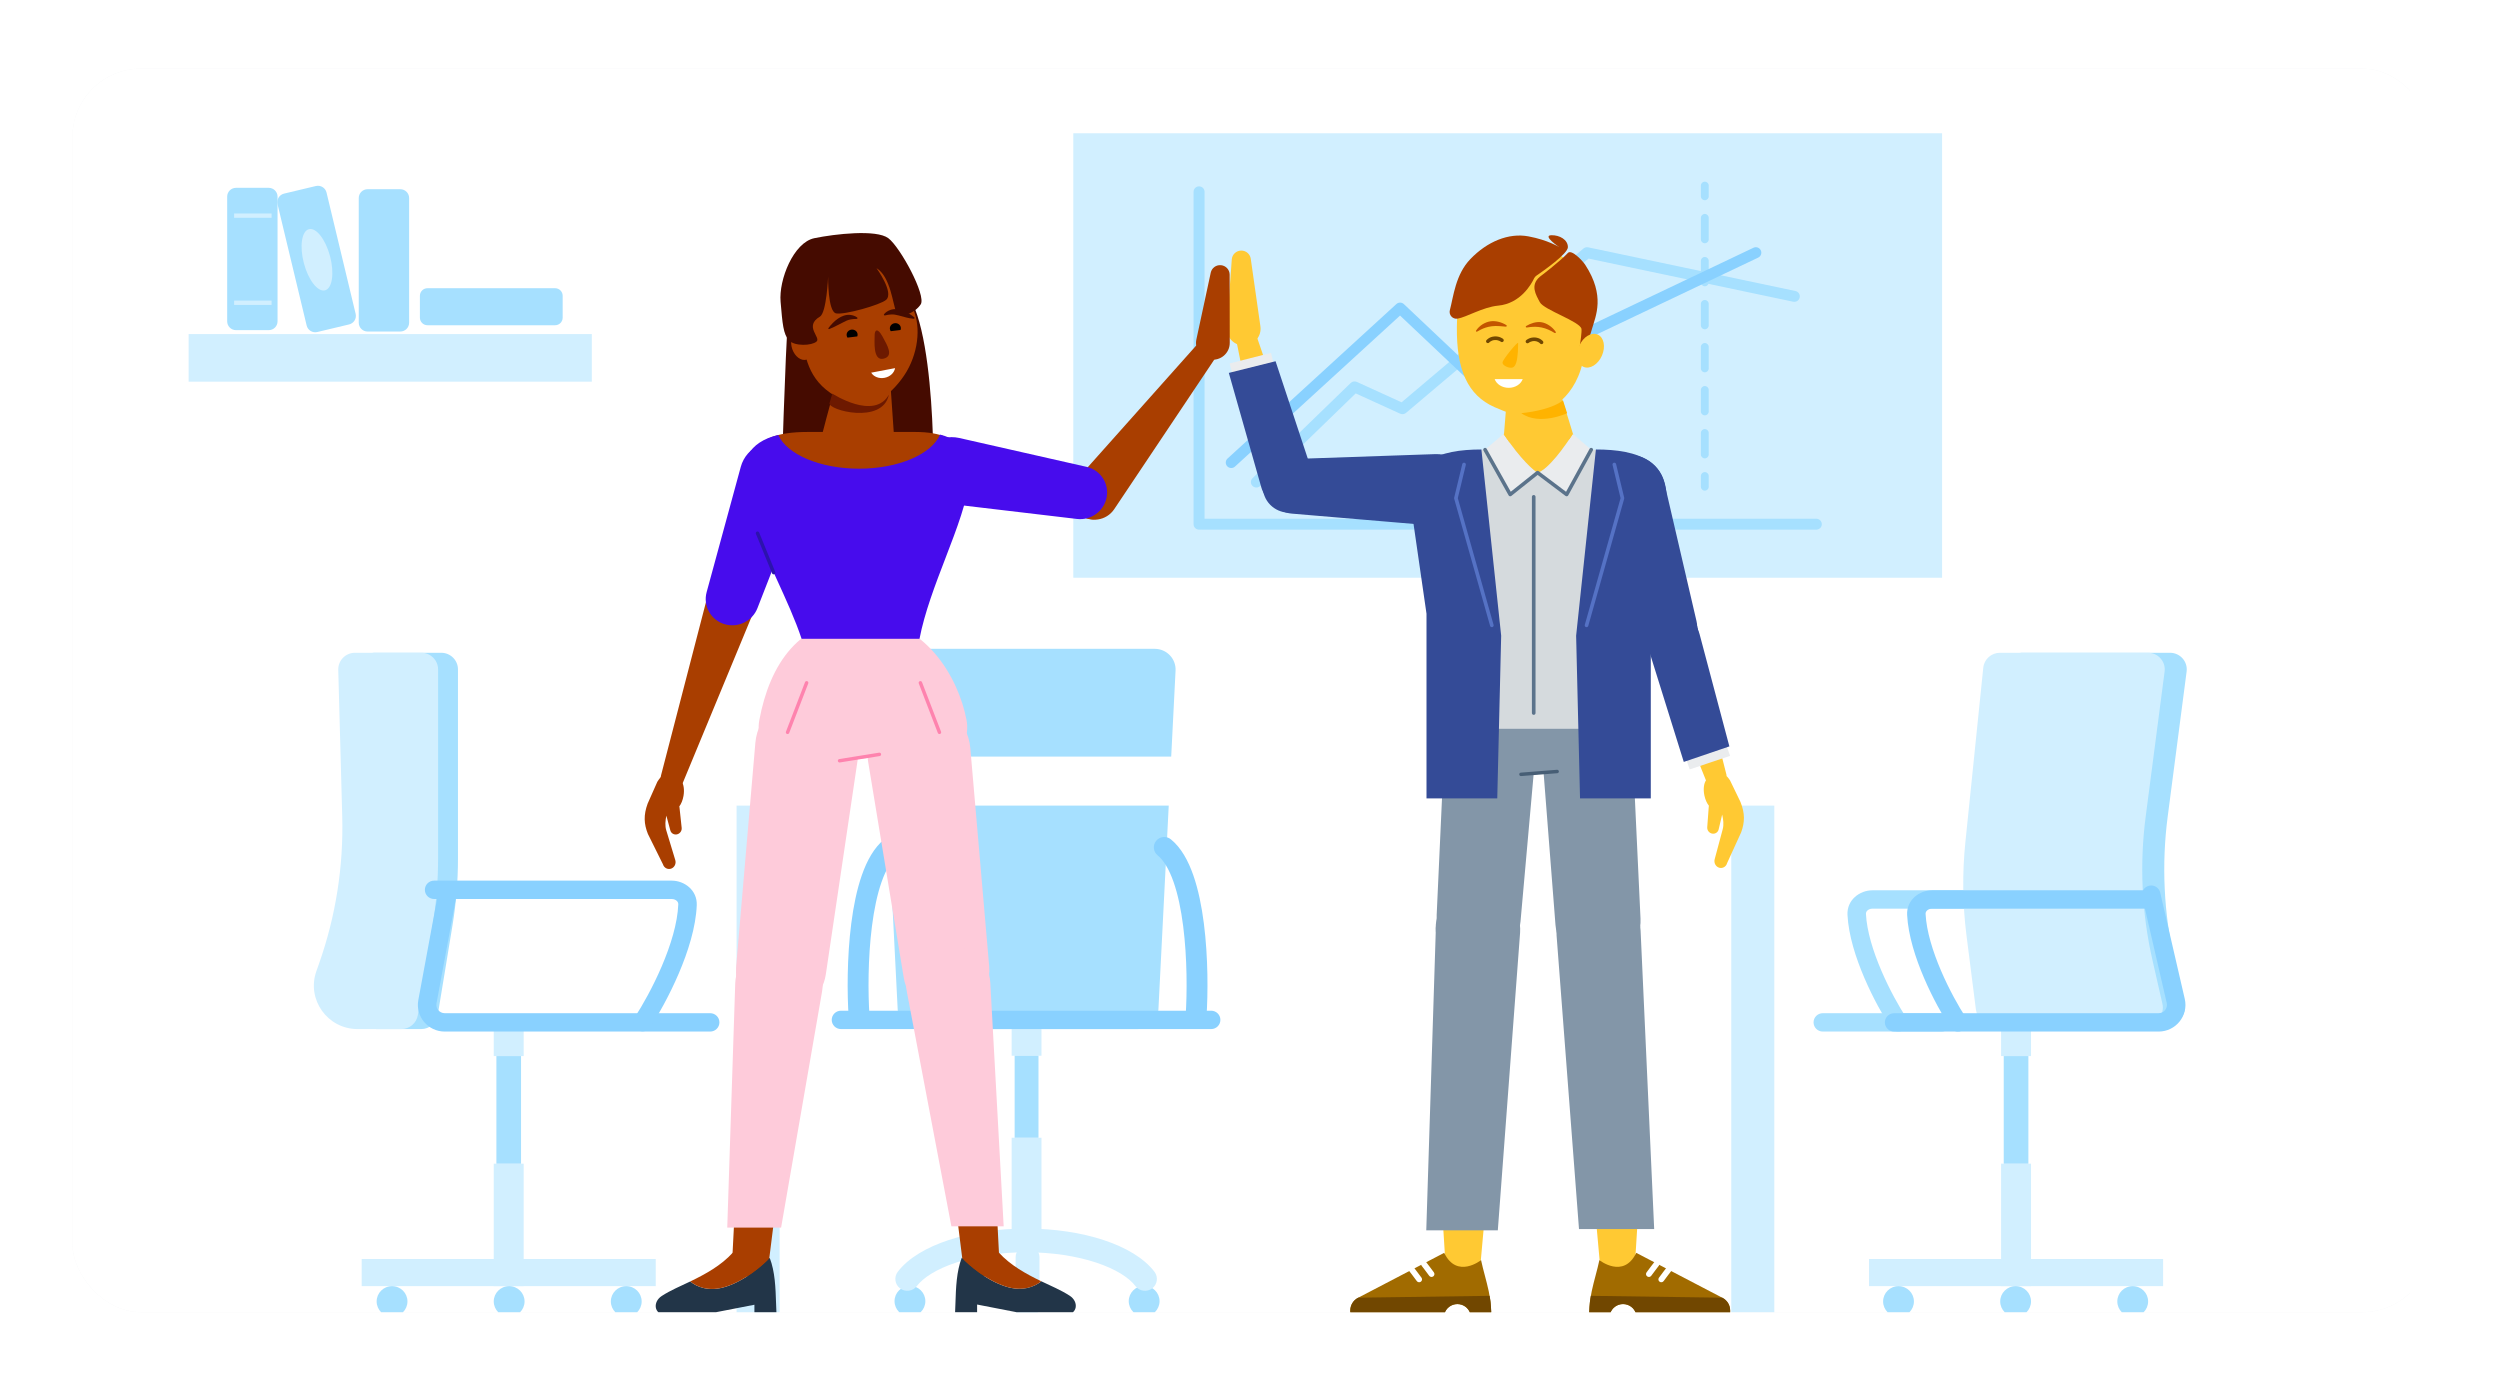<svg width="583" height="322" viewBox="0 0 583 322" fill="none" xmlns="http://www.w3.org/2000/svg">
<g filter="url(#filter0_dd_38_6842)">
<g clip-path="url(#clip0_38_6842)">
<rect x="16.884" y="8" width="550" height="290" rx="15.93" fill="white"/>
<rect width="553" height="309" transform="translate(9 -10)" fill="#F5F6F7"/>
<g clip-path="url(#clip1_38_6842)">
<rect width="553" height="309" transform="translate(9 -10)" fill="white"/>
<rect x="466.653" y="230.317" width="6.981" height="7.956" fill="#D1EFFF"/>
<rect x="466.653" y="263.365" width="6.981" height="28.56" fill="#D1EFFF"/>
<rect x="504.434" y="285.601" width="6.324" height="68.578" transform="rotate(90 504.434 285.601)" fill="#D1EFFF"/>
<rect x="467.27" y="238.273" width="5.749" height="25.092" fill="#A6E0FF"/>
<ellipse cx="442.734" cy="295.495" rx="3.593" ry="3.57" fill="#A6E0FF"/>
<ellipse cx="497.349" cy="295.495" rx="3.593" ry="3.57" fill="#A6E0FF"/>
<ellipse cx="470.041" cy="295.495" rx="3.593" ry="3.57" fill="#A6E0FF"/>
<path fill-rule="evenodd" clip-rule="evenodd" d="M435.487 204.323C435.24 204.549 435.123 204.82 435.139 205.141C435.345 209.175 436.83 213.926 438.747 218.393C440.65 222.83 442.903 226.812 444.494 229.255C445.141 230.248 444.855 231.574 443.855 232.217C442.855 232.86 441.521 232.576 440.874 231.582C439.158 228.948 436.787 224.75 434.78 220.073C432.787 215.427 431.077 210.132 430.833 205.358C430.654 201.859 433.683 199.615 436.662 199.615H487.752C488.943 199.615 489.908 200.574 489.908 201.757C489.908 202.94 488.943 203.899 487.752 203.899H436.662C436.168 203.899 435.751 204.081 435.487 204.323Z" fill="#A6E0FF"/>
<path fill-rule="evenodd" clip-rule="evenodd" d="M422.92 230.419C422.92 229.236 423.885 228.277 425.076 228.277H452.794C453.985 228.277 454.95 229.236 454.95 230.419C454.95 231.602 453.985 232.561 452.794 232.561H425.076C423.885 232.561 422.92 231.602 422.92 230.419Z" fill="#A6E0FF"/>
<path d="M505.508 182.414L509.919 148.603C510.222 146.283 508.404 144.228 506.05 144.228H471.512C469.511 144.228 467.834 145.733 467.631 147.712L463.457 188.433C462.716 195.66 462.804 202.947 463.72 210.154L465.915 227.436C466.161 229.374 467.82 230.827 469.785 230.827H505.606C508.108 230.827 509.964 228.519 509.411 226.094L507.092 215.923C504.586 204.933 504.05 193.589 505.508 182.414Z" fill="#A6E0FF"/>
<path d="M500.375 182.414L504.786 148.603C505.089 146.283 503.271 144.228 500.918 144.228H466.379C464.378 144.228 462.701 145.733 462.498 147.712L458.324 188.433C457.583 195.66 457.671 202.947 458.587 210.154L460.782 227.436C461.028 229.374 462.687 230.827 464.652 230.827H500.473C502.976 230.827 504.831 228.519 504.278 226.094L501.959 215.923C499.453 204.933 498.917 193.589 500.375 182.414Z" fill="#D1EFFF"/>
<path fill-rule="evenodd" clip-rule="evenodd" d="M501.179 198.547C502.339 198.282 503.496 199.002 503.762 200.156L509.487 224.947C510.387 228.844 507.408 232.561 503.384 232.561H441.707C440.516 232.561 439.551 231.602 439.551 230.419C439.551 229.236 440.516 228.277 441.707 228.277H503.384C504.637 228.277 505.565 227.119 505.285 225.905L499.56 201.114C499.293 199.961 500.018 198.811 501.179 198.547Z" fill="#89D1FF"/>
<path fill-rule="evenodd" clip-rule="evenodd" d="M449.396 204.323C449.149 204.549 449.032 204.82 449.048 205.141C449.254 209.175 450.74 213.926 452.656 218.393C454.559 222.83 456.812 226.812 458.403 229.255C459.05 230.248 458.764 231.574 457.764 232.217C456.765 232.86 455.43 232.576 454.783 231.582C453.068 228.948 450.696 224.75 448.69 220.073C446.696 215.427 444.986 210.132 444.742 205.358C444.563 201.859 447.592 199.615 450.571 199.615H501.661C502.852 199.615 503.817 200.574 503.817 201.757C503.817 202.94 502.852 203.899 501.661 203.899H450.571C450.077 203.899 449.66 204.081 449.396 204.323Z" fill="#89D1FF"/>
<rect width="6.954" height="6.219" transform="matrix(-1 0 0 1 242.871 231.98)" fill="#D1EFFF"/>
<rect width="6.954" height="21.88" transform="matrix(-1 0 0 1 242.871 257.315)" fill="#D1EFFF"/>
<rect width="5.563" height="19.116" transform="matrix(-1 0 0 1 242.176 238.199)" fill="#A6E0FF"/>
<ellipse cx="3.593" cy="3.57" rx="3.593" ry="3.57" transform="matrix(-1 0 0 1 270.408 291.863)" fill="#A6E0FF"/>
<ellipse cx="3.593" cy="3.57" rx="3.593" ry="3.57" transform="matrix(-1 0 0 1 215.792 291.863)" fill="#A6E0FF"/>
<ellipse cx="3.593" cy="3.57" rx="3.593" ry="3.57" transform="matrix(-1 0 0 1 243.101 291.863)" fill="#A6E0FF"/>
<path fill-rule="evenodd" clip-rule="evenodd" d="M222.99 286.422C218.404 287.934 215.297 289.944 213.796 291.917C212.87 293.135 211.125 293.376 209.899 292.456C208.674 291.535 208.431 289.802 209.358 288.584C211.834 285.329 216.169 282.848 221.238 281.176C226.384 279.479 232.618 278.505 239.291 278.505C245.965 278.505 252.199 279.479 257.345 281.176C262.414 282.848 266.749 285.329 269.225 288.584C270.151 289.802 269.909 291.535 268.683 292.456C267.458 293.376 265.713 293.135 264.787 291.917C263.286 289.944 260.178 287.934 255.592 286.422C251.083 284.935 245.449 284.032 239.291 284.032C233.134 284.032 227.5 284.935 222.99 286.422Z" fill="#D1EFFF"/>
<path fill-rule="evenodd" clip-rule="evenodd" d="M239.625 293.015C238.089 293.015 236.844 291.777 236.844 290.251L236.844 285.184C236.844 283.657 238.089 282.42 239.625 282.42C241.162 282.42 242.407 283.657 242.407 285.184L242.407 290.251C242.407 291.777 241.162 293.015 239.625 293.015Z" fill="#D1EFFF"/>
<path d="M205.343 148.387C205.203 145.623 207.421 143.307 210.205 143.307H269.279C272.063 143.307 274.281 145.623 274.141 148.387L270.144 227.386C270.014 229.96 267.876 231.98 265.282 231.98H214.202C211.608 231.98 209.47 229.96 209.34 227.386L205.343 148.387Z" fill="#A6E0FF"/>
<path fill-rule="evenodd" clip-rule="evenodd" d="M193.959 229.838C193.959 228.655 194.924 227.696 196.115 227.696H282.441C283.632 227.696 284.597 228.655 284.597 229.838C284.597 231.021 283.632 231.98 282.441 231.98H196.115C194.924 231.98 193.959 231.021 193.959 229.838Z" fill="#89D1FF"/>
<path fill-rule="evenodd" clip-rule="evenodd" d="M209.636 188.071C210.487 189.105 210.333 190.629 209.292 191.474C207.902 192.602 206.634 194.679 205.586 197.67C204.555 200.61 203.829 204.17 203.345 207.954C202.378 215.52 202.422 223.663 202.762 228.828C202.85 230.161 201.834 231.312 200.492 231.399C199.151 231.486 197.992 230.477 197.905 229.144C197.55 223.753 197.501 215.29 198.516 207.345C199.023 203.374 199.806 199.453 200.988 196.08C202.153 192.756 203.799 189.687 206.211 187.729C207.252 186.883 208.786 187.037 209.636 188.071Z" fill="#89D1FF"/>
<path fill-rule="evenodd" clip-rule="evenodd" d="M269.621 188.071C268.771 189.105 268.925 190.629 269.966 191.474C271.355 192.602 272.624 194.679 273.672 197.67C274.703 200.61 275.429 204.17 275.913 207.954C276.88 215.52 276.836 223.663 276.495 228.828C276.408 230.161 277.424 231.312 278.765 231.399C280.107 231.486 281.265 230.477 281.353 229.144C281.708 223.753 281.757 215.29 280.742 207.345C280.235 203.374 279.452 199.453 278.27 196.08C277.105 192.756 275.459 189.687 273.046 187.729C272.005 186.883 270.472 187.037 269.621 188.071Z" fill="#89D1FF"/>
<rect x="138.788" y="168.442" width="309.216" height="11.424" fill="white"/>
<rect x="171.771" y="179.866" width="10.038" height="119.137" fill="#D1EFFF"/>
<rect x="403.728" y="179.866" width="10.038" height="119.137" fill="#D1EFFF"/>
<rect x="43.987" y="69.906" width="94.029" height="11.105" fill="#D1EFFF"/>
<rect x="250.29" y="23.08" width="202.603" height="103.644" fill="#D1EFFF"/>
<path fill-rule="evenodd" clip-rule="evenodd" d="M369.257 49.954C369.56 49.698 369.965 49.596 370.354 49.678L418.701 59.867C419.393 60.013 419.836 60.689 419.689 61.377C419.542 62.065 418.861 62.505 418.169 62.359L370.439 52.3L327.883 88.284C327.503 88.605 326.971 88.678 326.518 88.472L316.147 83.742L293.885 105.329C293.379 105.82 292.567 105.811 292.073 105.307C291.578 104.804 291.588 103.997 292.095 103.506L314.986 81.308C315.366 80.94 315.934 80.842 316.416 81.062L326.844 85.818L369.257 49.954Z" fill="#A6E0FF"/>
<path fill-rule="evenodd" clip-rule="evenodd" d="M397.558 34.366C398.064 34.366 398.474 34.773 398.474 35.276L398.474 37.784C398.474 38.286 398.064 38.694 397.558 38.694C397.052 38.694 396.642 38.286 396.642 37.784L396.642 35.276C396.642 34.773 397.052 34.366 397.558 34.366ZM397.558 41.891C398.064 41.891 398.474 42.298 398.474 42.801L398.474 47.817C398.474 48.32 398.064 48.727 397.558 48.727C397.052 48.727 396.642 48.32 396.642 47.817L396.642 42.801C396.642 42.298 397.052 41.891 397.558 41.891ZM397.558 51.924C398.064 51.924 398.474 52.332 398.474 52.834L398.474 57.851C398.474 58.353 398.064 58.761 397.558 58.761C397.052 58.761 396.642 58.353 396.642 57.851L396.642 52.834C396.642 52.332 397.052 51.924 397.558 51.924ZM397.558 61.958C398.064 61.958 398.474 62.365 398.474 62.867L398.474 67.884C398.474 68.387 398.064 68.794 397.558 68.794C397.052 68.794 396.642 68.387 396.642 67.884L396.642 62.867C396.642 62.365 397.052 61.958 397.558 61.958ZM397.558 71.991C398.064 71.991 398.474 72.398 398.474 72.901L398.474 77.918C398.474 78.42 398.064 78.827 397.558 78.827C397.052 78.827 396.642 78.42 396.642 77.918L396.642 72.901C396.642 72.398 397.052 71.991 397.558 71.991ZM397.558 82.025C398.064 82.025 398.474 82.432 398.474 82.934L398.474 87.951C398.474 88.453 398.064 88.861 397.558 88.861C397.052 88.861 396.642 88.453 396.642 87.951L396.642 82.934C396.642 82.432 397.052 82.025 397.558 82.025ZM397.558 92.058C398.064 92.058 398.474 92.465 398.474 92.968L398.474 97.984C398.474 98.487 398.064 98.894 397.558 98.894C397.052 98.894 396.642 98.487 396.642 97.984L396.642 92.968C396.642 92.465 397.052 92.058 397.558 92.058ZM397.558 102.091C398.064 102.091 398.474 102.499 398.474 103.001L398.474 105.509C398.474 106.012 398.064 106.419 397.558 106.419C397.052 106.419 396.642 106.012 396.642 105.509L396.642 103.001C396.642 102.499 397.052 102.091 397.558 102.091Z" fill="#A6E0FF"/>
<path fill-rule="evenodd" clip-rule="evenodd" d="M410.617 50.374C410.923 51.008 410.653 51.769 410.015 52.072L345.736 82.64C345.256 82.869 344.684 82.779 344.299 82.415L326.489 65.587L287.998 100.806C287.477 101.282 286.666 101.249 286.187 100.732C285.707 100.214 285.74 99.408 286.261 98.932L325.634 62.905C326.131 62.451 326.897 62.457 327.386 62.919L345.425 79.964L408.908 49.775C409.546 49.471 410.312 49.739 410.617 50.374Z" fill="#89D1FF"/>
<path fill-rule="evenodd" clip-rule="evenodd" d="M279.621 35.458C280.329 35.458 280.903 36.028 280.903 36.731L280.903 114.243C280.903 114.946 280.329 115.517 279.621 115.517C278.913 115.517 278.339 114.946 278.339 114.243L278.339 36.731C278.339 36.028 278.913 35.458 279.621 35.458Z" fill="#A6E0FF"/>
<path fill-rule="evenodd" clip-rule="evenodd" d="M279.072 114.242C279.072 113.539 279.646 112.969 280.354 112.969L423.563 112.969C424.271 112.969 424.845 113.539 424.845 114.242C424.845 114.946 424.271 115.516 423.563 115.516L280.354 115.516C279.646 115.516 279.072 114.946 279.072 114.242Z" fill="#A6E0FF"/>
<rect width="6.981" height="7.956" transform="matrix(-1 0 0 1 122.122 230.317)" fill="#D1EFFF"/>
<rect width="6.981" height="28.56" transform="matrix(-1 0 0 1 122.122 263.365)" fill="#D1EFFF"/>
<rect width="6.324" height="68.578" transform="matrix(4.39947e-08 1 1 -4.34299e-08 84.343 285.601)" fill="#D1EFFF"/>
<rect width="5.749" height="25.092" transform="matrix(-1 0 0 1 121.507 238.273)" fill="#A6E0FF"/>
<ellipse cx="3.593" cy="3.57" rx="3.593" ry="3.57" transform="matrix(-1 0 0 1 149.636 291.925)" fill="#A6E0FF"/>
<ellipse cx="3.593" cy="3.57" rx="3.593" ry="3.57" transform="matrix(-1 0 0 1 95.019 291.925)" fill="#A6E0FF"/>
<ellipse cx="3.593" cy="3.57" rx="3.593" ry="3.57" transform="matrix(-1 0 0 1 122.328 291.925)" fill="#A6E0FF"/>
<path d="M84.443 182.396L83.518 148.208C83.459 146.028 85.222 144.228 87.418 144.228H102.897C105.051 144.228 106.798 145.964 106.798 148.104L106.798 192.25C106.798 197.436 106.375 202.614 105.532 207.732L102.074 228.73C101.765 230.604 100.135 231.98 98.224 231.98H88.034C81.006 231.98 76.083 225.082 78.409 218.493L79.042 216.701C82.928 205.687 84.759 194.062 84.443 182.396Z" fill="#A6E0FF"/>
<path d="M79.808 182.396L78.882 148.208C78.823 146.028 80.586 144.228 82.782 144.228H98.261C100.416 144.228 102.162 145.964 102.162 148.104L102.162 192.25C102.162 197.436 101.739 202.614 100.896 207.732L97.438 228.73C97.129 230.604 95.499 231.98 93.588 231.98H83.398C76.37 231.98 71.448 225.082 73.773 218.493L74.406 216.701C78.293 205.687 80.123 194.062 79.808 182.396Z" fill="#D1EFFF"/>
<path fill-rule="evenodd" clip-rule="evenodd" d="M104.639 198.78C103.468 198.566 102.344 199.336 102.128 200.499L97.553 225.213C96.845 229.036 99.799 232.561 103.712 232.561H165.614C166.804 232.561 167.77 231.602 167.77 230.419C167.77 229.236 166.804 228.277 165.614 228.277H103.712C102.493 228.277 101.573 227.179 101.793 225.988L106.369 201.274C106.584 200.111 105.81 198.994 104.639 198.78Z" fill="#89D1FF"/>
<path fill-rule="evenodd" clip-rule="evenodd" d="M157.813 202.074C158.065 202.303 158.188 202.583 158.175 202.911C158.003 207.289 156.401 212.472 154.318 217.345C152.248 222.186 149.784 226.539 148.046 229.203C147.398 230.195 147.683 231.522 148.682 232.165C149.681 232.809 151.016 232.526 151.664 231.533C153.527 228.677 156.112 224.105 158.286 219.02C160.446 213.968 162.281 208.223 162.484 203.079C162.621 199.601 159.614 197.363 156.631 197.363H101.235C100.044 197.363 99.079 198.322 99.079 199.505C99.079 200.688 100.044 201.647 101.235 201.647H156.631C157.125 201.647 157.544 201.828 157.813 202.074Z" fill="#89D1FF"/>
<path d="M62.665 35.801H55.037C53.9 35.801 52.977 36.721 52.977 37.855V66.938C52.977 68.072 53.9 68.991 55.037 68.991H62.665C63.803 68.991 64.725 68.072 64.725 66.938V37.855C64.725 36.721 63.803 35.801 62.665 35.801Z" fill="#A6E0FF"/>
<path d="M63.331 41.773H54.597V42.784H63.331V41.773Z" fill="#D1EFFF"/>
<path d="M63.331 62.1H54.597V63.111H63.331V62.1Z" fill="#D1EFFF"/>
<path d="M73.663 35.38L66.244 37.15C65.138 37.413 64.456 38.522 64.721 39.624L71.511 67.909C71.776 69.011 72.888 69.692 73.994 69.427L81.412 67.657C82.519 67.394 83.201 66.285 82.936 65.183L76.146 36.899C75.881 35.796 74.769 35.115 73.663 35.38Z" fill="#A6E0FF"/>
<path d="M75.796 59.705C77.484 59.262 78.011 55.711 76.973 51.773C75.935 47.835 73.726 45.001 72.038 45.443C70.35 45.885 69.823 49.436 70.861 53.374C71.898 57.312 74.108 60.147 75.796 59.705Z" fill="#D1EFFF"/>
<path d="M93.349 36.124H85.721C84.583 36.124 83.661 37.044 83.661 38.178V67.26C83.661 68.395 84.583 69.314 85.721 69.314H93.349C94.487 69.314 95.409 68.395 95.409 67.26V38.178C95.409 37.044 94.487 36.124 93.349 36.124Z" fill="#A6E0FF"/>
<path d="M97.921 60.972V66.085C97.921 67.057 98.712 67.846 99.687 67.846H129.448C130.423 67.846 131.214 67.057 131.214 66.085V60.972C131.214 60 130.423 59.212 129.448 59.212H99.687C98.712 59.212 97.921 60 97.921 60.972Z" fill="#A6E0FF"/>
</g>
<path d="M339.743 68.21C339.628 78.177 342.222 84.142 348.507 86.94C354.791 89.738 356.443 89.076 359.586 88.089C362.729 87.103 369.838 82.669 369.67 70.51C369.501 58.352 367.192 49.48 356.94 49.644C346.688 49.808 339.908 53.916 339.743 68.21Z" fill="#FFC933"/>
<path d="M354.029 72.012C354.029 71.421 350.461 75.817 350.388 76.506C350.314 77.195 351.647 77.747 352.207 77.747C352.766 77.747 354.029 78.1 354.029 72.012Z" fill="#FFB300"/>
<path d="M351.446 84.318L350.628 94.525C350.628 94.525 353.812 96.251 357.25 96.333C362.018 96.446 365.126 95.035 367.028 93.871C365.824 89.798 362.803 80.407 362.803 80.407L351.446 84.318Z" fill="#FFC933"/>
<path d="M354.759 88.359C362.322 87.53 364.487 85.356 364.487 85.356L365.449 88.361C365.449 88.361 359.023 91.377 354.759 88.359Z" fill="#FFB300"/>
<path d="M358.292 56.282C358.058 56.441 357.87 56.66 357.75 56.916C357.108 58.271 354.592 62.79 349.352 63.276C345.842 63.601 341.871 66.013 339.895 66.312C339.632 66.352 339.364 66.326 339.115 66.238C338.865 66.149 338.641 66 338.464 65.805C338.286 65.609 338.161 65.372 338.098 65.116C338.035 64.86 338.038 64.592 338.105 64.338C338.955 61.115 339.41 56.037 342.896 52.41C346.818 48.33 351.818 46.261 356.424 47.119C361.029 47.977 363.619 49.642 363.619 49.642C363.619 49.642 359.565 46.903 361.783 46.852C363.669 46.809 365.634 47.876 365.634 49.642C365.634 51.174 359.834 55.23 358.292 56.282Z" fill="#A93E00"/>
<path d="M359.099 56.533C359.099 56.533 363.649 53.107 365.634 50.981C366.47 50.086 369.009 52.733 369.676 53.757C374.396 60.999 372.106 65.706 371.247 68.71C370.951 69.737 370.18 72.527 369.676 73.324C369.266 73.97 368.258 73.597 368.388 72.841C368.533 72.006 368.902 69.315 368.8 68.706C368.512 66.99 360.053 64.274 359.099 62.486C358.146 60.698 356.786 58.498 359.099 56.533Z" fill="#A93E00"/>
<path d="M373.575 74.925C374.482 72.844 374.031 70.646 372.568 70.016C371.104 69.386 369.182 70.564 368.275 72.645C367.368 74.727 367.819 76.925 369.283 77.555C370.746 78.184 372.668 77.007 373.575 74.925Z" fill="#FFC933"/>
<path d="M344.462 69.329C344.281 69.43 344.111 69.257 344.224 69.084C344.969 67.947 346.294 67.103 347.634 66.922C348.821 66.762 350.223 67.144 351.286 67.823C351.47 67.941 351.368 68.196 351.151 68.176C350.711 68.136 350.282 68.099 349.735 68.055C347.015 67.836 345.464 68.767 344.462 69.329Z" fill="#C35500"/>
<path d="M356.063 68.376C355.832 68.416 355.705 68.146 355.905 68.023C356.937 67.387 358.252 66.984 359.363 67.129C360.636 67.289 362.044 68.241 362.793 69.39C362.913 69.574 362.708 69.753 362.521 69.639C360.534 68.43 358.733 67.907 356.063 68.376Z" fill="#C35500"/>
<path fill-rule="evenodd" clip-rule="evenodd" d="M349.988 71.688C349.947 71.656 349.429 71.255 348.61 71.297C347.738 71.342 347.311 71.85 347.3 71.864C347.151 72.044 346.883 72.07 346.702 71.921C346.521 71.773 346.495 71.507 346.644 71.327C346.727 71.226 347.355 70.515 348.566 70.453L348.567 70.453C349.687 70.396 350.407 70.94 350.516 71.026C350.7 71.171 350.731 71.437 350.585 71.62C350.439 71.803 350.172 71.833 349.988 71.688Z" fill="#714700"/>
<path fill-rule="evenodd" clip-rule="evenodd" d="M357.937 71.543C357.069 71.471 356.508 71.934 356.48 71.958C356.301 72.109 356.032 72.087 355.88 71.909C355.728 71.732 355.75 71.465 355.929 71.314C356.022 71.236 356.804 70.6 358.008 70.701L358.008 70.701C359.135 70.795 359.72 71.456 359.813 71.569C359.962 71.749 359.936 72.015 359.754 72.163C359.573 72.311 359.305 72.285 359.156 72.105C359.133 72.077 358.738 71.609 357.937 71.543" fill="#714700"/>
<path d="M355.101 80.407C354.665 81.586 353.364 82.442 351.826 82.442C350.288 82.442 348.987 81.586 348.551 80.407H355.1H355.101Z" fill="white"/>
<path d="M334.696 97.9C339.854 97.722 343.998 102.17 343.423 107.267C342.92 111.731 338.95 114.964 334.441 114.583L301.22 111.774C297.973 111.499 295.424 108.849 295.293 105.612C295.152 102.102 297.888 99.168 301.415 99.046L334.696 97.9Z" fill="#344B97"/>
<path d="M293.069 71.085L288.625 71.985L295.44 105.932C295.931 108.379 298.317 109.95 300.775 109.443C303.476 108.885 305.085 106.084 304.195 103.494L293.069 71.085Z" fill="#FFC933" stroke="#FFC933" stroke-width="0.39"/>
<path d="M296.399 74.297L297.22 77.697L287.641 80.258L286.763 76.751L296.399 74.297Z" fill="#EAECEE"/>
<path d="M286.56 78.962L297.46 76.241L305.974 101.959C307.133 105.46 304.963 109.214 301.334 109.985C298.161 110.659 295.026 108.781 294.145 105.678L286.56 78.962Z" fill="#344B97"/>
<ellipse cx="6.139" cy="6.108" rx="6.139" ry="6.108" transform="matrix(-0.933 0.359 -0.363 -0.932 308.555 108.94)" fill="#344B97"/>
<path d="M291.677 52.339C291.521 51.24 290.569 50.427 289.453 50.437C288.293 50.447 287.335 51.342 287.252 52.492L286.108 68.38C285.936 70.766 287.94 72.744 290.339 72.557C292.601 72.38 294.245 70.344 293.926 68.111L291.677 52.339Z" fill="#FFC933"/>
<path d="M388.123 104.584C386.961 99.59 381.568 96.766 376.764 98.637C372.557 100.276 370.442 104.92 371.978 109.148L383.311 140.335C384.417 143.379 387.65 145.138 390.829 144.426C394.276 143.653 396.42 140.268 395.626 136.853L388.123 104.584Z" fill="#344B97"/>
<path d="M385.328 142.251L398.212 174.412L402.432 172.762L394.008 139.558C393.335 136.904 390.45 135.425 387.879 136.42C385.54 137.325 384.4 139.934 385.328 142.251Z" fill="#FFC933" stroke="#FFC933" stroke-width="0.39"/>
<path d="M403.465 168.264L402.291 164.968L392.855 168.007L394.039 171.423L403.465 168.264Z" fill="#EAECEE"/>
<path d="M392.658 169.679L403.29 166.059L396.341 139.881C395.395 136.317 391.519 134.344 388.053 135.662C385.022 136.814 383.422 140.087 384.383 143.166L392.658 169.679Z" fill="#344B97"/>
<ellipse cx="6.141" cy="6.106" rx="6.141" ry="6.106" transform="matrix(-0.979 0.204 0.206 0.979 394.681 132.629)" fill="#344B97"/>
<path d="M403.062 173.454C402.339 172.446 401.03 171.951 399.766 172.316C398.895 172.567 398.225 173.175 397.87 173.933C397.342 174.65 397.155 176.022 397.462 177.495C397.667 178.478 398.053 179.322 398.515 179.899C398.499 179.975 398.487 180.053 398.481 180.133L398.126 184.92C398.07 185.678 398.653 186.356 399.415 186.417C400.064 186.468 400.641 186.052 400.789 185.424L401.606 181.957C401.878 183.113 402.026 184.295 401.739 185.367L399.86 192.379C399.635 193.221 400.103 194.103 400.905 194.348C401.708 194.593 402.542 194.109 402.767 193.266L406.043 186.087C406.899 183.718 406.947 181.677 405.875 179.011L403.448 173.99C403.319 173.789 403.191 173.611 403.062 173.454Z" fill="#FFC933"/>
<path d="M358.478 163.2C358.976 157.61 355.041 152.546 349.468 151.605C343.132 150.534 337.326 155.183 337.034 161.559L335.033 205.376C334.795 210.581 338.714 215.093 343.93 215.619C349.332 216.165 354.108 212.244 354.587 206.872L358.478 163.2Z" fill="#8396A8"/>
<path d="M341.358 267.515C338.39 267.515 336.038 270.003 336.222 272.945L337.142 287.621L345.118 288.239L346.483 273.083C346.752 270.092 344.381 267.515 341.358 267.515Z" fill="#FFC933"/>
<path fill-rule="evenodd" clip-rule="evenodd" d="M316.689 294.649L336.783 284.162L336.784 284.164C339.755 290.34 345.385 285.862 345.385 285.862C345.631 287.028 345.945 288.22 346.262 289.424C346.904 291.86 347.558 294.345 347.688 296.757L347.766 298.213L342.866 298.282C342.458 297.02 341.267 296.107 339.862 296.107C338.425 296.107 337.213 297.061 336.832 298.367L314.889 298.676V297.598C314.889 296.361 315.581 295.226 316.689 294.649Z" fill="#A16B00"/>
<path fill-rule="evenodd" clip-rule="evenodd" d="M332.603 286.357C332.376 286.062 331.951 286.005 331.654 286.231C331.357 286.457 331.3 286.879 331.527 287.175L332.065 286.766L332.603 286.357ZM332.305 288.192C332.718 288.736 333.147 289.305 333.275 289.492C333.485 289.8 333.907 289.879 334.216 289.67C334.525 289.461 334.605 289.042 334.394 288.735C334.242 288.513 333.786 287.909 333.385 287.38C333.18 287.112 332.985 286.856 332.841 286.668C332.769 286.573 332.709 286.496 332.668 286.442L332.603 286.357C332.603 286.357 332.603 286.357 332.065 286.766C331.527 287.175 331.527 287.175 331.527 287.175L331.591 287.258C331.632 287.312 331.691 287.389 331.763 287.483C331.907 287.671 332.101 287.925 332.305 288.192Z" fill="white"/>
<path fill-rule="evenodd" clip-rule="evenodd" d="M329.713 287.596C329.486 287.3 329.061 287.244 328.764 287.469C328.467 287.695 328.41 288.117 328.637 288.413L328.701 288.497C328.743 288.55 328.802 288.627 328.874 288.721C329.017 288.909 329.212 289.163 329.415 289.431C329.828 289.974 330.257 290.544 330.385 290.731C330.596 291.038 331.017 291.118 331.326 290.908C331.635 290.699 331.715 290.28 331.505 289.973C331.352 289.751 330.897 289.147 330.495 288.619C330.291 288.35 330.095 288.094 329.951 287.906C329.879 287.812 329.819 287.734 329.778 287.68L329.713 287.596C329.713 287.596 329.713 287.596 329.22 287.97L329.713 287.596Z" fill="white"/>
<path fill-rule="evenodd" clip-rule="evenodd" d="M316.739 294.623L316.689 294.649C315.581 295.226 314.889 296.361 314.889 297.598V298.676L336.832 298.367C337.213 297.061 338.425 296.107 339.862 296.107C341.267 296.107 342.458 297.02 342.866 298.282L347.766 298.213L347.688 296.757C347.643 295.908 347.532 295.049 347.379 294.187L316.739 294.623Z" fill="#714700"/>
<path d="M354.483 209.543C354.895 204.037 350.64 199.285 345.088 199.052C339.619 198.822 335.013 203.072 334.841 208.508L332.606 278.915L349.291 278.915L354.483 209.543Z" fill="#8396A8"/>
<path d="M334.801 208.404C334.801 203.527 338.78 199.568 343.688 199.568C348.596 199.568 352.575 203.527 352.575 208.404C352.575 213.28 348.596 217.239 343.688 217.239C338.78 217.239 334.801 213.28 334.801 208.404Z" fill="#8396A8"/>
<path d="M359.399 164.933C358.944 159.104 363.345 153.974 369.208 153.496C375.152 153.012 380.281 157.494 380.559 163.415L382.57 206.26C382.823 211.639 378.7 216.272 373.299 216.68C367.867 217.09 363.158 213.079 362.737 207.682L359.399 164.933Z" fill="#8396A8"/>
<path d="M377.002 267.515C379.969 267.515 382.322 270.002 382.137 272.945L381.217 287.621L373.241 288.238L371.876 273.083C371.607 270.092 373.979 267.515 377.002 267.515Z" fill="#FFC933"/>
<path fill-rule="evenodd" clip-rule="evenodd" d="M401.671 294.649L381.578 284.163L381.576 284.164C378.606 290.34 372.975 285.863 372.975 285.863C372.729 287.029 372.415 288.221 372.098 289.424C371.456 291.861 370.802 294.345 370.672 296.757L370.595 298.214L375.494 298.283C375.902 297.021 377.093 296.107 378.498 296.107C379.935 296.107 381.147 297.062 381.529 298.368L403.471 298.677V297.599C403.471 296.362 402.779 295.227 401.671 294.649Z" fill="#A16B00"/>
<path fill-rule="evenodd" clip-rule="evenodd" d="M385.758 286.357C385.985 286.062 386.409 286.005 386.707 286.231C387.004 286.457 387.061 286.879 386.834 287.174L386.296 286.766L385.758 286.357ZM386.056 288.192C385.643 288.735 385.214 289.305 385.085 289.492C384.875 289.8 384.454 289.879 384.145 289.67C383.836 289.461 383.756 289.042 383.966 288.735C384.118 288.513 384.574 287.909 384.976 287.38C385.18 287.112 385.375 286.856 385.52 286.668C385.592 286.573 385.651 286.496 385.693 286.442L385.758 286.357C385.758 286.357 385.758 286.357 386.296 286.766C386.834 287.174 386.834 287.174 386.834 287.174L386.769 287.258C386.728 287.312 386.669 287.389 386.597 287.483C386.453 287.671 386.259 287.925 386.056 288.192Z" fill="white"/>
<path fill-rule="evenodd" clip-rule="evenodd" d="M388.647 287.596C388.874 287.301 389.299 287.244 389.596 287.47C389.893 287.695 389.95 288.118 389.723 288.413L389.659 288.497C389.618 288.551 389.559 288.628 389.487 288.722C389.343 288.909 389.149 289.164 388.945 289.431C388.532 289.974 388.103 290.544 387.975 290.731C387.765 291.038 387.343 291.118 387.034 290.909C386.725 290.7 386.645 290.281 386.856 289.974C387.008 289.751 387.464 289.147 387.865 288.619C388.07 288.351 388.265 288.095 388.409 287.906C388.481 287.812 388.541 287.735 388.582 287.681L388.647 287.596C388.647 287.596 388.647 287.596 389.14 287.97L388.647 287.596Z" fill="white"/>
<path fill-rule="evenodd" clip-rule="evenodd" d="M401.62 294.623L401.671 294.649C402.779 295.227 403.471 296.361 403.471 297.599V298.677L381.529 298.368C381.148 297.062 379.935 296.107 378.498 296.107C377.093 296.107 375.902 297.02 375.494 298.283L370.595 298.214L370.672 296.757C370.718 295.908 370.829 295.049 370.981 294.187L401.62 294.623Z" fill="#714700"/>
<path d="M362.995 210.173C362.594 204.92 366.465 200.299 371.737 199.738C377.362 199.14 382.33 203.378 382.586 208.993L385.755 278.613H368.221L362.995 210.173Z" fill="#8396A8"/>
<path d="M382.235 208.465C382.235 203.569 378.24 199.599 373.311 199.599H371.987C367.058 199.599 363.063 203.569 363.063 208.465C363.063 213.362 367.058 217.332 371.987 217.332H373.311C378.24 217.332 382.235 213.362 382.235 208.465Z" fill="#8396A8"/>
<path d="M380.294 138.288C380.294 132.708 375.741 128.185 370.125 128.185H347.449C341.715 128.185 337.115 132.893 337.285 138.588L338.043 163.944C338.219 169.818 343.422 174.281 349.296 173.596L371.385 171.022C376.465 170.43 380.294 166.154 380.294 161.072V138.288Z" fill="#8396A8"/>
<path fill-rule="evenodd" clip-rule="evenodd" d="M354.285 172.609C354.303 172.831 354.498 172.997 354.722 172.98L363.155 172.316C363.379 172.299 363.546 172.104 363.528 171.882C363.511 171.66 363.315 171.494 363.091 171.511L354.658 172.175C354.434 172.192 354.267 172.387 354.285 172.609Z" fill="#475E75"/>
<path d="M346.654 96.82H370.199C387.55 96.82 382.996 120.077 382.198 129.514V161.962H335.032C335.032 154.419 335.359 135.125 335.856 127.601C336.481 118.134 333.454 96.82 346.654 96.82Z" fill="#D5DADD"/>
<path d="M366.773 93.201C365.036 95.946 360.962 101.591 358.565 102.218C357.609 101.696 354.682 99.16 350.618 93.201L346.318 96.86L352.181 107.315L358.565 102.218L365.34 107.315L371.072 96.86L366.773 93.201Z" fill="#EAECEE"/>
<path d="M358.564 102.218C360.962 101.591 365.035 95.946 366.772 93.201H350.617C354.682 99.16 357.609 101.696 358.564 102.218Z" fill="#FFC933"/>
<path fill-rule="evenodd" clip-rule="evenodd" d="M371.276 96.49C371.07 96.378 370.812 96.454 370.699 96.658L365.203 106.683L358.821 101.882C358.666 101.765 358.451 101.768 358.299 101.889L352.307 106.673L346.689 96.655C346.575 96.451 346.316 96.378 346.111 96.492C345.906 96.605 345.833 96.862 345.947 97.066L351.81 107.521C351.871 107.629 351.977 107.706 352.1 107.73C352.222 107.753 352.349 107.722 352.447 107.644L358.573 102.754L365.083 107.652C365.182 107.726 365.308 107.754 365.429 107.728C365.55 107.702 365.653 107.625 365.713 107.517L371.445 97.062C371.557 96.858 371.482 96.601 371.276 96.49Z" fill="#5B738B"/>
<path fill-rule="evenodd" clip-rule="evenodd" d="M357.663 107.436C357.428 107.436 357.238 107.625 357.238 107.858V158.282C357.238 158.516 357.428 158.705 357.663 158.705C357.898 158.705 358.088 158.516 358.088 158.282V107.858C358.088 107.625 357.898 107.436 357.663 107.436Z" fill="#5B738B"/>
<path d="M368.463 178.187H384.966V135.121L388.425 111.175C390.184 99.353 381.823 96.82 372.164 96.82L367.553 140.248L368.463 178.187Z" fill="#344B97"/>
<path d="M349.162 178.187H332.66V135.121L329.201 111.175C327.442 99.353 335.803 96.82 345.461 96.82L350.073 140.248L349.162 178.187Z" fill="#344B97"/>
<path fill-rule="evenodd" clip-rule="evenodd" d="M376.361 99.908C376.133 99.962 375.993 100.19 376.047 100.417L377.914 108.17L369.571 137.721C369.508 137.946 369.639 138.179 369.865 138.242C370.091 138.305 370.325 138.174 370.389 137.949L378.762 108.292C378.781 108.223 378.783 108.15 378.766 108.08L376.873 100.22C376.819 99.994 376.589 99.854 376.361 99.908Z" fill="#5572C5"/>
<path fill-rule="evenodd" clip-rule="evenodd" d="M341.514 99.908C341.742 99.962 341.882 100.19 341.828 100.417L339.961 108.17L348.304 137.721C348.367 137.946 348.236 138.179 348.01 138.242C347.784 138.305 347.55 138.174 347.486 137.949L339.113 108.292C339.094 108.223 339.092 108.15 339.109 108.08L341.002 100.22C341.056 99.994 341.286 99.854 341.514 99.908Z" fill="#5572C5"/>
<path d="M202.808 113.965C213.292 111.789 217.243 105.686 217.552 104.763C217.861 103.84 218.285 58.263 208.068 58.512C197.851 58.761 184.539 56.559 183.816 65.499C183.093 74.44 182.212 105.451 182.212 105.451C182.212 105.451 192.38 116.129 202.808 113.965Z" fill="#450B00"/>
<path d="M188.121 75.847C189.366 75.421 189.878 73.641 189.265 71.87C188.652 70.1 187.145 69.01 185.9 69.435C184.655 69.861 184.143 71.641 184.756 73.412C185.369 75.183 186.876 76.273 188.121 75.847Z" fill="#A93E00"/>
<path d="M186.703 68.955C187.656 73.749 187.76 79.534 193.605 83.604C201.727 89.268 206.963 84.721 210.181 80.504C213.819 75.746 214.812 69.398 213.308 65.041C209.569 54.231 205.597 44.59 195.318 47.297C185.038 50.004 185.146 61.117 186.703 68.955Z" fill="#A93E00"/>
<path d="M207.708 82.457L208.556 94.757C208.556 94.757 205.254 96.836 201.688 96.935C196.743 97.072 193.521 95.372 191.548 93.97C192.797 89.063 195.929 77.751 195.929 77.751L207.708 82.457Z" fill="#A93E00"/>
<path d="M194.102 83.791L193.44 85.989C192.967 87.637 205.878 91.091 207.289 84.029C203.875 90.157 194.102 83.791 194.102 83.791Z" fill="#6D1900"/>
<path d="M206.064 75.642C203.45 76.289 204 71.26 203.965 70.331C203.915 68.981 204.592 68.282 205.777 70.438C206.962 72.593 208.462 75.048 206.064 75.642Z" fill="#6D1900"/>
<path d="M204.398 54.53C204.398 54.53 208.544 60.216 206.653 61.917C205.345 63.092 196.936 65.469 194.974 65.084C193.012 64.698 193.117 56.522 193.117 56.522C193.117 56.522 192.763 64.911 191.213 65.829C187.386 68.102 191.543 70.693 190.408 71.661C189.273 72.628 185.312 72.799 183.981 71.363C182.651 69.927 182.475 67.51 182.033 62.36C181.591 57.211 185.066 48.536 189.917 47.542C194.767 46.548 204.366 45.46 207.152 47.542C209.938 49.624 216.04 60.899 214.713 62.975C213.386 65.051 209.809 66.376 209.008 64.738C208.207 63.1 207.719 56.537 204.398 54.53Z" fill="#450B00"/>
<path d="M207.523 68.72C207.547 68.911 207.617 69.085 207.723 69.234L210.004 68.953C210.07 68.783 210.096 68.597 210.072 68.407C209.99 67.746 209.351 67.281 208.648 67.367C207.945 67.454 207.441 68.059 207.523 68.72Z" fill="black"/>
<path d="M197.438 70.22C197.461 70.411 197.531 70.585 197.637 70.734L199.919 70.453C199.984 70.284 200.01 70.098 199.986 69.907C199.904 69.246 199.265 68.781 198.562 68.867C197.859 68.954 197.355 69.56 197.438 70.22V70.22Z" fill="black"/>
<path d="M203.159 78.907C203.723 79.839 204.97 80.357 206.278 80.108C207.586 79.859 208.552 78.921 208.729 77.847L203.16 78.907L203.159 78.907Z" fill="white"/>
<path d="M213.069 66.339C213.269 66.35 213.356 66.114 213.199 65.987C211.682 64.759 209.49 63.612 207.594 64.288C207.046 64.491 206.529 64.814 206.163 65.263C206.038 65.417 206.194 65.61 206.386 65.559C206.864 65.434 207.336 65.356 207.824 65.334C208.427 65.293 208.985 65.415 209.58 65.567C210.694 65.843 211.877 66.269 213.069 66.339Z" fill="#450B00"/>
<path d="M196.654 67.156C197.195 66.865 197.705 66.612 198.3 66.505C198.78 66.408 199.256 66.37 199.752 66.375C199.95 66.378 200.054 66.153 199.895 66.035C199.43 65.687 198.849 65.499 198.268 65.435C196.246 65.235 194.38 66.915 193.213 68.486C193.099 68.64 193.216 68.804 193.395 68.734C193.886 68.542 194.849 68.113 196.654 67.156Z" fill="#450B00"/>
<path d="M159.258 174.494C158.69 175.866 157.108 176.531 155.727 175.978C154.483 175.48 153.807 174.149 154.142 172.856L164.605 132.52C165.398 129.462 168.598 127.648 171.65 128.527C174.829 129.442 176.492 132.876 175.231 135.922L159.258 174.494Z" fill="#A93E00"/>
<ellipse cx="5.202" cy="5.18" rx="5.202" ry="5.18" transform="matrix(0.965 0.263 -0.266 0.964 166.509 127.1)" fill="#A93E00"/>
<path d="M153.663 173.757C154.353 172.727 155.646 172.191 156.92 172.515C157.799 172.738 158.488 173.324 158.867 174.071C159.418 174.77 159.649 176.136 159.39 177.618C159.217 178.606 158.858 179.463 158.416 180.054C158.435 180.129 158.448 180.207 158.457 180.286L158.967 185.059C159.048 185.816 158.486 186.512 157.727 186.597C157.08 186.67 156.49 186.271 156.322 185.649L155.393 182.21C155.158 183.373 155.049 184.56 155.37 185.622L157.475 192.571C157.728 193.405 157.289 194.301 156.494 194.572C155.7 194.842 154.851 194.385 154.598 193.55L151.092 186.479C150.16 184.139 150.046 182.101 151.031 179.402L153.293 174.306C153.416 174.1 153.539 173.918 153.663 173.757Z" fill="#A93E00"/>
<path d="M172.747 100.876C174.051 96.089 179.48 93.676 183.929 95.906C187.499 97.695 189.107 101.868 187.657 105.582L176.632 133.831C175.457 136.841 172.146 138.471 169.027 137.576C165.787 136.645 163.907 133.327 164.788 130.093L172.747 100.876Z" fill="#470CED"/>
<path d="M283.079 75.996C283.905 74.761 283.575 73.085 282.342 72.256C281.23 71.509 279.742 71.697 278.851 72.696L251.066 103.873C248.959 106.237 249.235 109.89 251.675 111.914C254.215 114.022 258.01 113.471 259.845 110.728L283.079 75.996Z" fill="#A93E00"/>
<ellipse cx="5.194" cy="5.188" rx="5.194" ry="5.188" transform="matrix(0.76 0.649 0.654 -0.757 247.61 108.474)" fill="#A93E00"/>
<path d="M282.347 55.581C282.58 54.496 283.586 53.75 284.699 53.837C285.856 53.928 286.749 54.887 286.751 56.04L286.777 71.968C286.781 74.36 284.643 76.195 282.263 75.842C280.019 75.509 278.523 73.363 278.997 71.157L282.347 55.581Z" fill="#A93E00"/>
<path d="M223.708 94.14C218.844 93.037 214.15 96.669 214.042 101.621C213.955 105.595 216.908 108.966 220.888 109.437L251.149 113.021C254.375 113.403 257.378 111.262 258.047 108.104C258.742 104.823 256.676 101.615 253.389 100.87L223.708 94.14Z" fill="#470CED"/>
<path d="M202.449 169.634C201.308 162.711 206.392 156.247 213.434 155.668C219.991 155.129 225.713 159.93 226.276 166.443L230.681 217.387C231.167 223.015 226.867 227.97 221.194 228.319C216.083 228.633 211.59 225.074 210.763 220.055L202.449 169.634Z" fill="#FECBDA"/>
<path d="M232.246 274.382L232.805 285.258C232.917 287.448 231.257 289.332 229.055 289.509C226.873 289.684 224.941 288.12 224.671 285.964L223.321 275.157C223.019 272.742 224.725 270.532 227.154 270.198C229.76 269.84 232.112 271.775 232.246 274.382Z" fill="#A93E00" stroke="#A93E00" stroke-width="0.414"/>
<path d="M242.822 290.789C241.367 292.023 238.489 293.299 234.475 291.995C230.064 290.563 226.174 287.265 224.333 285.344C224.299 285.316 224.282 285.3 224.282 285.3C223.047 288.535 222.926 292.282 222.81 295.887C222.78 296.799 222.751 297.703 222.704 298.587H227.862V296.218L236.884 297.971C238.993 298.381 240.673 298.629 242.822 298.587L248.672 298.525C251.265 298.475 251.631 295.577 249.461 294.167C247.376 292.812 245.056 291.869 242.822 290.789Z" fill="#223548"/>
<path d="M242.822 290.789C239.31 289.091 235.624 287.082 232.907 284.073L232.906 284.075C229.935 290.251 224.282 285.301 224.282 285.301C224.282 285.301 224.3 285.316 224.333 285.344C226.174 287.265 230.064 290.563 234.475 291.996C238.489 293.3 241.367 292.023 242.822 290.789Z" fill="#A93E00"/>
<path d="M211.32 221.071C211.32 215.875 215.616 211.662 220.846 211.662C226.076 211.662 230.371 215.875 230.371 221.071C230.371 226.268 226.076 230.481 220.846 230.481C215.616 230.481 211.32 226.268 211.32 221.071Z" fill="#FECBDA"/>
<path d="M211.483 223.306C210.506 218.16 214.165 213.313 219.407 212.811L221.02 212.656C226.135 212.165 230.653 216.023 230.933 221.122L234.058 277.981H221.863L211.483 223.306Z" fill="#FECBDA"/>
<path d="M200.149 168.245C201.177 161.321 196.053 154.934 189.027 154.381C182.444 153.863 176.712 158.692 176.15 165.23L171.737 216.615C171.23 222.516 175.757 227.703 181.707 228.037C187.093 228.34 191.794 224.534 192.58 219.234L200.149 168.245Z" fill="#FECBDA"/>
<path d="M191.42 218.84C191.42 213.413 186.992 209.008 181.53 209.008C176.068 209.008 171.641 213.413 171.641 218.84C171.641 224.266 176.068 228.671 181.53 228.671C186.992 228.671 191.42 224.266 191.42 218.84Z" fill="#FECBDA"/>
<path d="M170.985 285.306L171.544 274.43C171.677 271.823 174.03 269.888 176.635 270.246C179.064 270.58 180.771 272.79 180.469 275.205L179.118 286.012C178.849 288.168 176.917 289.732 174.735 289.557C172.532 289.38 170.873 287.496 170.985 285.306Z" fill="#A93E00" stroke="#A93E00" stroke-width="0.414"/>
<path d="M160.967 290.837C162.422 292.071 165.3 293.347 169.314 292.044C173.725 290.611 177.615 287.313 179.456 285.392C179.49 285.364 179.507 285.348 179.507 285.348C180.742 288.583 180.863 292.33 180.979 295.935C181.009 296.848 181.038 297.751 181.085 298.635H175.928V296.266L166.905 298.019C164.796 298.429 163.116 298.677 160.967 298.635L155.117 298.573C152.524 298.524 152.158 295.625 154.328 294.215C156.413 292.86 158.733 291.917 160.967 290.837Z" fill="#223548"/>
<path d="M160.968 290.837C164.48 289.139 168.166 287.13 170.883 284.121L170.884 284.123C173.855 290.299 179.508 285.349 179.508 285.349C179.508 285.349 179.49 285.364 179.457 285.392C177.616 287.313 173.726 290.611 169.315 292.044C165.301 293.348 162.423 292.071 160.968 290.837Z" fill="#A93E00"/>
<path d="M191.72 223.138C192.623 217.935 188.818 213.12 183.519 212.761L181.128 212.599C176.021 212.252 171.624 216.201 171.458 221.283L169.596 278.271H182.155L191.72 223.138Z" fill="#FECBDA"/>
<path d="M201.044 136.267C215.66 136.267 223.535 150.014 225.396 159.914C226.098 163.646 224.449 167.514 221.028 167.993L202.766 168.717C202.184 168.798 201.723 168.79 201.131 168.836C199.872 168.933 198.605 169.053 197.354 168.884L181.338 166.725C178.105 166.252 176.35 163.831 177.079 159.914C179.467 147.063 186.285 136.267 201.044 136.267Z" fill="#FECBDA"/>
<path fill-rule="evenodd" clip-rule="evenodd" d="M205.472 167.855C205.508 168.075 205.357 168.283 205.136 168.318L195.853 169.807C195.631 169.843 195.423 169.693 195.387 169.473C195.351 169.253 195.502 169.045 195.723 169.01L205.006 167.521C205.228 167.485 205.436 167.635 205.472 167.855Z" fill="#FE83AE"/>
<path fill-rule="evenodd" clip-rule="evenodd" d="M214.491 150.853C214.7 150.773 214.935 150.878 215.015 151.086L219.457 162.636C219.538 162.844 219.433 163.078 219.223 163.157C219.014 163.237 218.779 163.133 218.699 162.924L214.256 151.374C214.176 151.166 214.281 150.933 214.491 150.853Z" fill="#FE83AE"/>
<path fill-rule="evenodd" clip-rule="evenodd" d="M188.25 150.853C188.04 150.773 187.805 150.878 187.725 151.086L183.283 162.636C183.203 162.844 183.308 163.078 183.517 163.157C183.727 163.237 183.962 163.133 184.042 162.924L188.484 151.374C188.564 151.166 188.459 150.933 188.25 150.853Z" fill="#FE83AE"/>
<path d="M213.364 92.732H188.341C158.739 92.732 188.463 120.813 191.905 139.584H210.167C212.594 121.067 239.071 92.732 213.364 92.732Z" fill="#A93E00"/>
<path fill-rule="evenodd" clip-rule="evenodd" d="M181.489 93.427C167.286 96.819 174.266 112.073 181.056 126.911C183.287 131.788 185.498 136.62 186.93 140.971H214.428C215.603 134.854 218.123 128.295 220.524 122.045C225.779 108.366 230.463 96.171 219.222 93.346C217.282 97.896 209.564 101.296 200.338 101.296C191.167 101.296 183.486 97.936 181.489 93.427Z" fill="#470CED"/>
<path fill-rule="evenodd" clip-rule="evenodd" d="M176.507 115.969C176.714 115.885 176.951 115.984 177.036 116.191L180.797 125.388C180.882 125.594 180.782 125.83 180.574 125.914C180.366 125.998 180.129 125.899 180.045 125.692L176.283 116.495C176.199 116.288 176.299 116.053 176.507 115.969Z" fill="#2C13AD"/>
</g>
</g>
<defs>
<filter id="filter0_dd_38_6842" x="0.884" y="0" width="582" height="322" filterUnits="userSpaceOnUse" color-interpolation-filters="sRGB">
<feFlood flood-opacity="0" result="BackgroundImageFix"/>
<feColorMatrix in="SourceAlpha" type="matrix" values="0 0 0 0 0 0 0 0 0 0 0 0 0 0 0 0 0 0 127 0" result="hardAlpha"/>
<feOffset dy="8"/>
<feGaussianBlur stdDeviation="8"/>
<feColorMatrix type="matrix" values="0 0 0 0 0.133 0 0 0 0 0.208 0 0 0 0 0.282 0 0 0 0.16 0"/>
<feBlend mode="normal" in2="BackgroundImageFix" result="effect1_dropShadow_38_6842"/>
<feColorMatrix in="SourceAlpha" type="matrix" values="0 0 0 0 0 0 0 0 0 0 0 0 0 0 0 0 0 0 127 0" result="hardAlpha"/>
<feOffset/>
<feGaussianBlur stdDeviation="1"/>
<feColorMatrix type="matrix" values="0 0 0 0 0.133 0 0 0 0 0.208 0 0 0 0 0.282 0 0 0 0.16 0"/>
<feBlend mode="normal" in2="effect1_dropShadow_38_6842" result="effect2_dropShadow_38_6842"/>
<feBlend mode="normal" in="SourceGraphic" in2="effect2_dropShadow_38_6842" result="shape"/>
</filter>
<clipPath id="clip0_38_6842">
<rect x="16.884" y="8" width="550" height="290" rx="16" fill="white"/>
</clipPath>
<clipPath id="clip1_38_6842">
<rect width="553" height="309" fill="white" transform="translate(9 -10)"/>
</clipPath>
</defs>
</svg>

